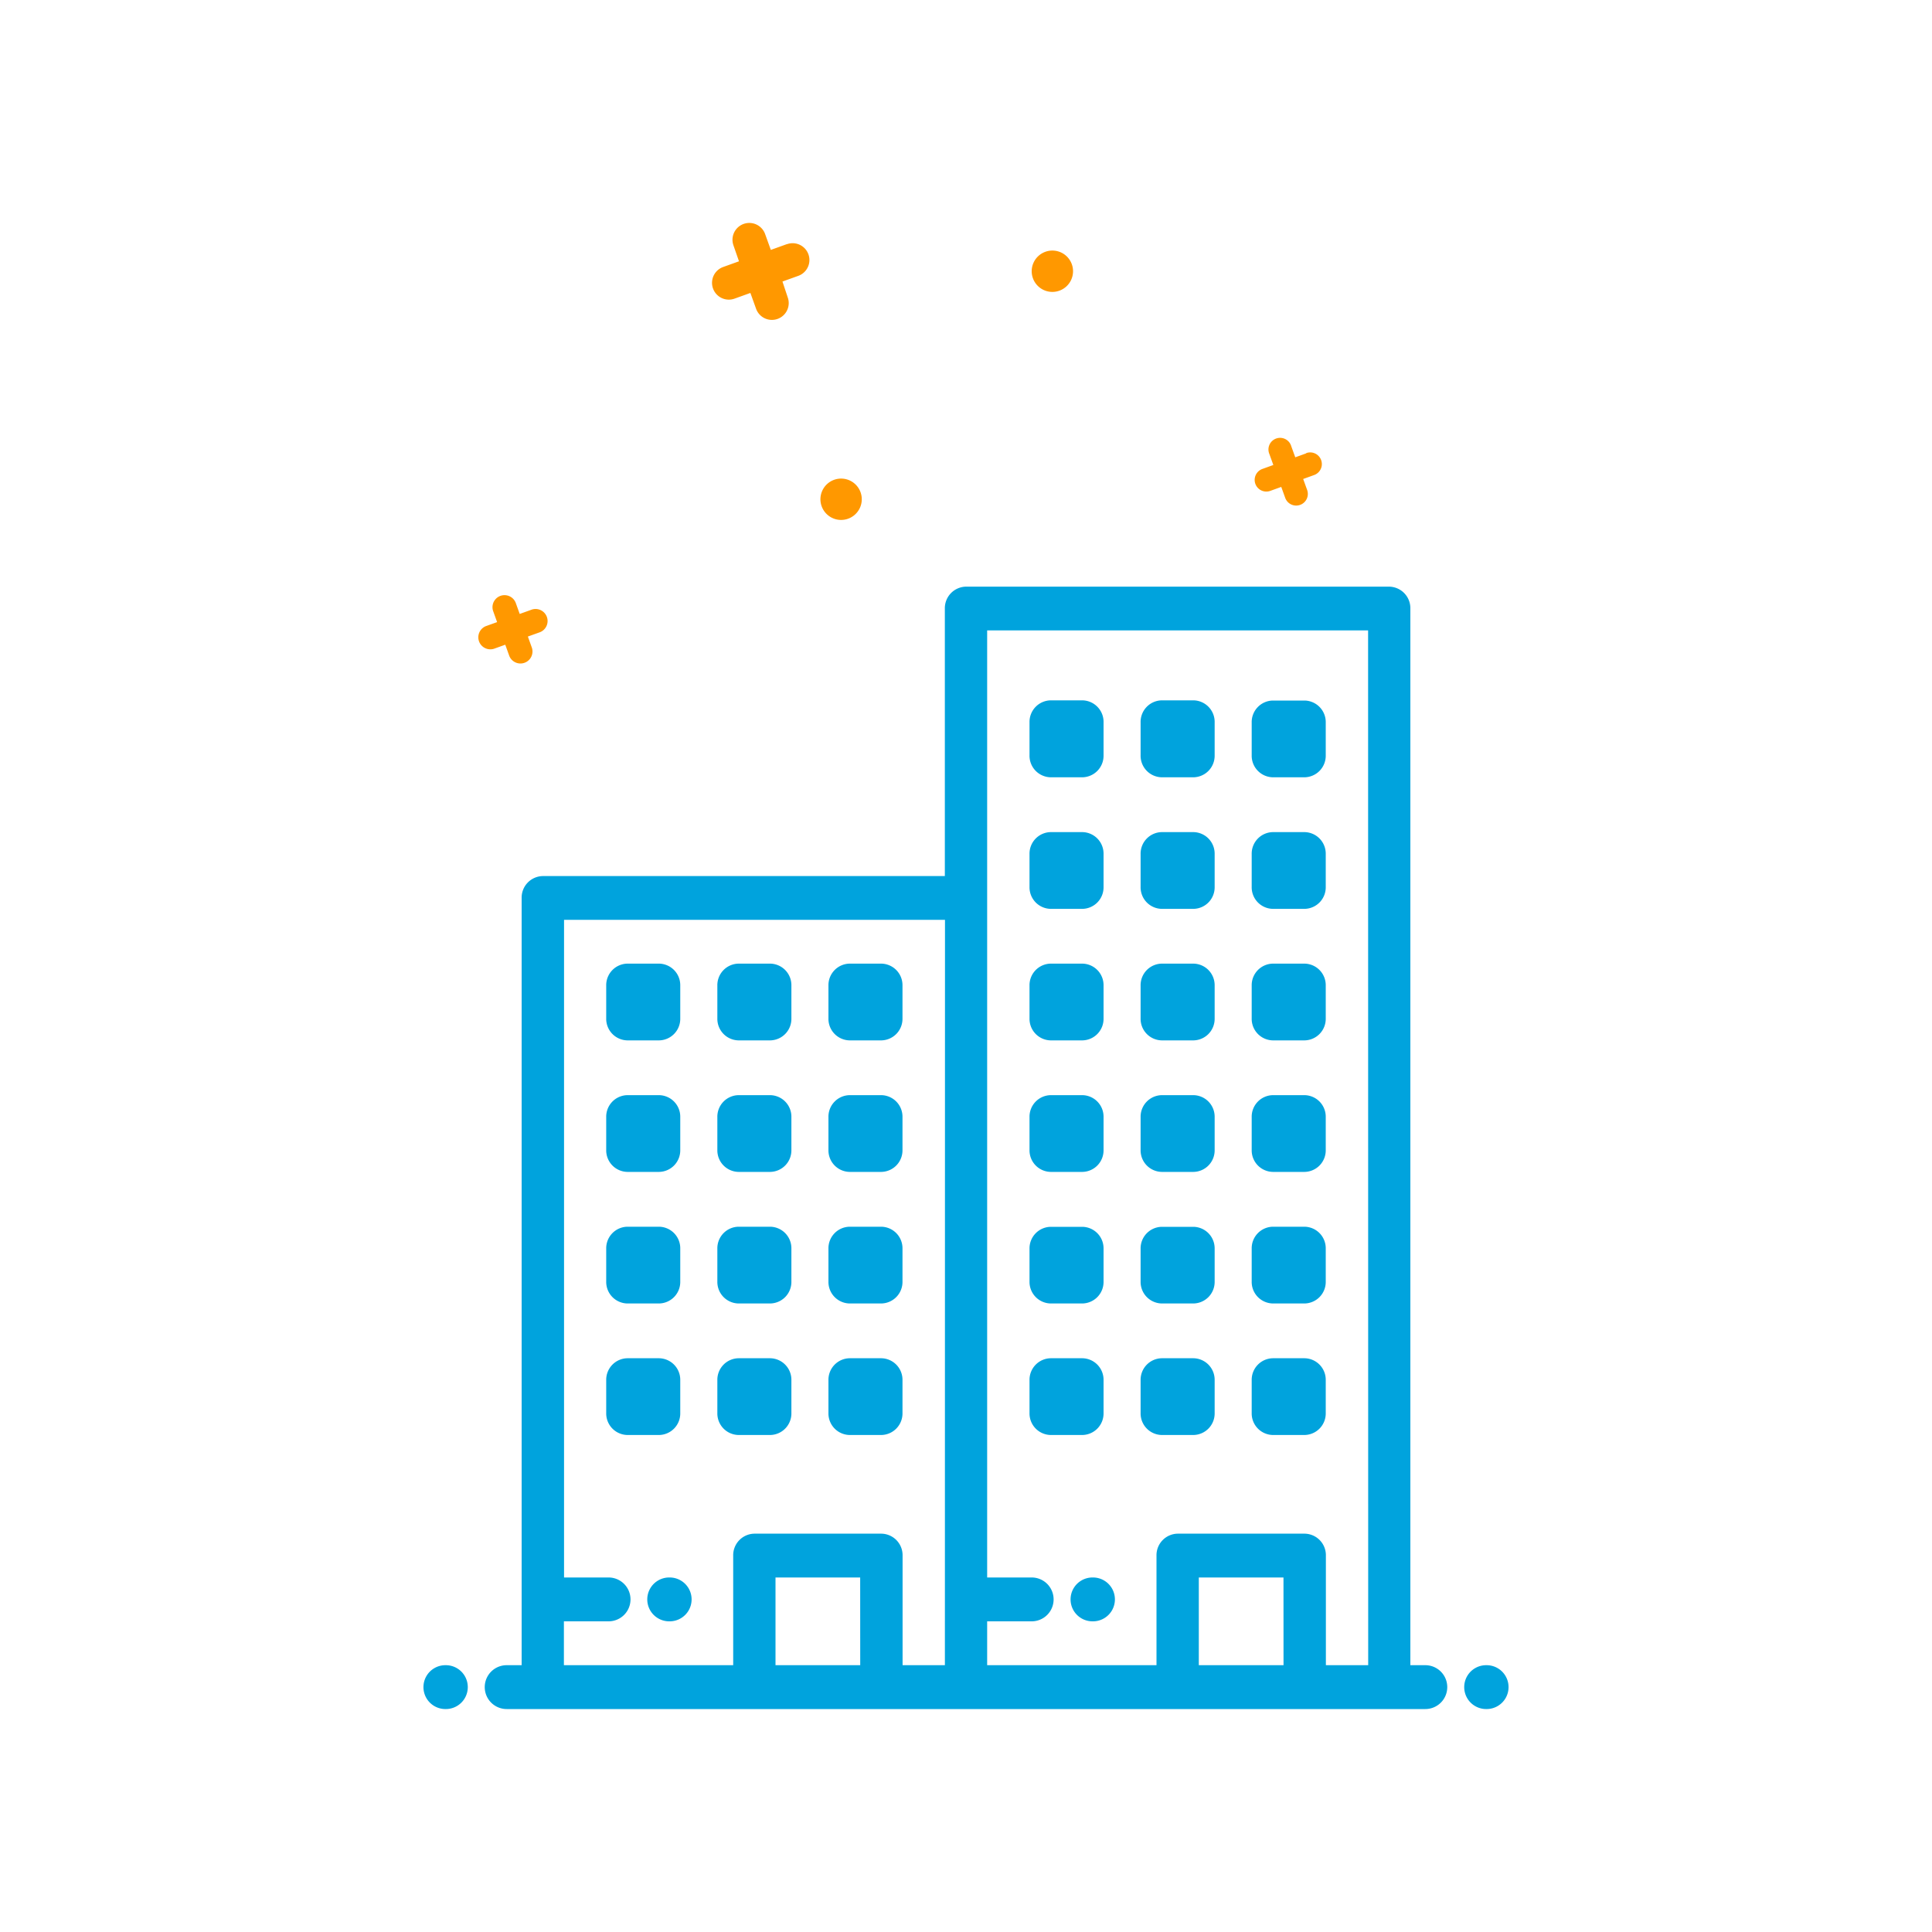 <svg id="Capa_1" data-name="Capa 1" xmlns="http://www.w3.org/2000/svg" viewBox="0 0 400 400"><defs><style>.cls-1{fill:#00a3dd;}.cls-2{fill:#ff9800;}</style></defs><title>consorcios</title><g id="_Group_" data-name="&lt;Group&gt;"><g id="_Group_2" data-name="&lt;Group&gt;"><g id="_Group_3" data-name="&lt;Group&gt;"><path id="_Path_" data-name="&lt;Path&gt;" class="cls-1" d="M129.89,215.4h6.57a4.46,4.46,0,0,0,4.38-4.54v-6.81a4.46,4.46,0,0,0-4.38-4.54h-6.57a4.46,4.46,0,0,0-4.38,4.54v6.81A4.46,4.46,0,0,0,129.89,215.4Z"/><path id="_Path_2" data-name="&lt;Path&gt;" class="cls-1" d="M129.89,242.63h6.57a4.46,4.46,0,0,0,4.38-4.54v-6.81a4.46,4.46,0,0,0-4.38-4.54h-6.57a4.46,4.46,0,0,0-4.38,4.54v6.81A4.46,4.46,0,0,0,129.89,242.63Z"/><path id="_Path_3" data-name="&lt;Path&gt;" class="cls-1" d="M129.89,269.87h6.57a4.46,4.46,0,0,0,4.38-4.54v-6.81a4.46,4.46,0,0,0-4.38-4.54h-6.57a4.46,4.46,0,0,0-4.38,4.54v6.81A4.46,4.46,0,0,0,129.89,269.87Z"/><path id="_Path_4" data-name="&lt;Path&gt;" class="cls-1" d="M129.89,297.1h6.57a4.46,4.46,0,0,0,4.38-4.54v-6.81a4.46,4.46,0,0,0-4.38-4.54h-6.57a4.46,4.46,0,0,0-4.38,4.54v6.81A4.46,4.46,0,0,0,129.89,297.1Z"/><path id="_Path_5" data-name="&lt;Path&gt;" class="cls-1" d="M152.9,215.4h6.57a4.46,4.46,0,0,0,4.38-4.54v-6.81a4.46,4.46,0,0,0-4.38-4.54H152.9a4.46,4.46,0,0,0-4.38,4.54v6.81A4.46,4.46,0,0,0,152.9,215.4Z"/><path id="_Path_6" data-name="&lt;Path&gt;" class="cls-1" d="M152.9,242.63h6.57a4.46,4.46,0,0,0,4.38-4.54v-6.81a4.46,4.46,0,0,0-4.38-4.54H152.9a4.46,4.46,0,0,0-4.38,4.54v6.81A4.46,4.46,0,0,0,152.9,242.63Z"/><path id="_Path_7" data-name="&lt;Path&gt;" class="cls-1" d="M152.9,269.87h6.57a4.46,4.46,0,0,0,4.38-4.54v-6.81a4.46,4.46,0,0,0-4.38-4.54H152.9a4.46,4.46,0,0,0-4.38,4.54v6.81A4.46,4.46,0,0,0,152.9,269.87Z"/><path id="_Path_8" data-name="&lt;Path&gt;" class="cls-1" d="M152.9,297.1h6.57a4.46,4.46,0,0,0,4.38-4.54v-6.81a4.46,4.46,0,0,0-4.38-4.54H152.9a4.46,4.46,0,0,0-4.38,4.54v6.81A4.46,4.46,0,0,0,152.9,297.1Z"/><path id="_Path_9" data-name="&lt;Path&gt;" class="cls-1" d="M175.9,215.4h6.57a4.46,4.46,0,0,0,4.38-4.54v-6.81a4.46,4.46,0,0,0-4.38-4.54H175.9a4.46,4.46,0,0,0-4.38,4.54v6.81A4.46,4.46,0,0,0,175.9,215.4Z"/><path id="_Path_10" data-name="&lt;Path&gt;" class="cls-1" d="M175.9,242.63h6.57a4.46,4.46,0,0,0,4.38-4.54v-6.81a4.46,4.46,0,0,0-4.38-4.54H175.9a4.46,4.46,0,0,0-4.38,4.54v6.81A4.46,4.46,0,0,0,175.9,242.63Z"/><path id="_Path_11" data-name="&lt;Path&gt;" class="cls-1" d="M175.9,269.87h6.57a4.46,4.46,0,0,0,4.38-4.54v-6.81a4.46,4.46,0,0,0-4.38-4.54H175.9a4.46,4.46,0,0,0-4.38,4.54v6.81A4.46,4.46,0,0,0,175.9,269.87Z"/><path id="_Path_12" data-name="&lt;Path&gt;" class="cls-1" d="M175.9,297.1h6.57a4.46,4.46,0,0,0,4.38-4.54v-6.81a4.46,4.46,0,0,0-4.38-4.54H175.9a4.46,4.46,0,0,0-4.38,4.54v6.81A4.46,4.46,0,0,0,175.9,297.1Z"/><path id="_Path_13" data-name="&lt;Path&gt;" class="cls-1" d="M217.53,215.4h6.57a4.46,4.46,0,0,0,4.38-4.54v-6.81a4.46,4.46,0,0,0-4.38-4.54h-6.57a4.46,4.46,0,0,0-4.38,4.54v6.81A4.46,4.46,0,0,0,217.53,215.4Z"/><path id="_Path_14" data-name="&lt;Path&gt;" class="cls-1" d="M217.53,188.17h6.57a4.46,4.46,0,0,0,4.38-4.54v-6.81a4.46,4.46,0,0,0-4.38-4.54h-6.57a4.46,4.46,0,0,0-4.38,4.54v6.81A4.46,4.46,0,0,0,217.53,188.17Z"/><path id="_Path_15" data-name="&lt;Path&gt;" class="cls-1" d="M217.53,160.93h6.57a4.46,4.46,0,0,0,4.38-4.54v-6.81A4.46,4.46,0,0,0,224.1,145h-6.57a4.46,4.46,0,0,0-4.38,4.54v6.81A4.46,4.46,0,0,0,217.53,160.93Z"/><path id="_Path_16" data-name="&lt;Path&gt;" class="cls-1" d="M217.53,242.63h6.57a4.46,4.46,0,0,0,4.38-4.54v-6.81a4.46,4.46,0,0,0-4.38-4.54h-6.57a4.46,4.46,0,0,0-4.38,4.54v6.81A4.46,4.46,0,0,0,217.53,242.63Z"/><path id="_Path_17" data-name="&lt;Path&gt;" class="cls-1" d="M217.53,269.87h6.57a4.46,4.46,0,0,0,4.38-4.54v-6.81A4.46,4.46,0,0,0,224.1,254h-6.57a4.46,4.46,0,0,0-4.38,4.54v6.81A4.46,4.46,0,0,0,217.53,269.87Z"/><path id="_Path_18" data-name="&lt;Path&gt;" class="cls-1" d="M217.53,297.1h6.57a4.46,4.46,0,0,0,4.38-4.54v-6.81a4.46,4.46,0,0,0-4.38-4.54h-6.57a4.46,4.46,0,0,0-4.38,4.54v6.81A4.46,4.46,0,0,0,217.53,297.1Z"/><path id="_Path_19" data-name="&lt;Path&gt;" class="cls-1" d="M240.53,215.4h6.57a4.46,4.46,0,0,0,4.38-4.54v-6.81a4.46,4.46,0,0,0-4.38-4.54h-6.57a4.46,4.46,0,0,0-4.38,4.54v6.81A4.46,4.46,0,0,0,240.53,215.4Z"/><path id="_Path_20" data-name="&lt;Path&gt;" class="cls-1" d="M240.53,188.17h6.57a4.46,4.46,0,0,0,4.38-4.54v-6.81a4.46,4.46,0,0,0-4.38-4.54h-6.57a4.46,4.46,0,0,0-4.38,4.54v6.81A4.46,4.46,0,0,0,240.53,188.17Z"/><path id="_Path_21" data-name="&lt;Path&gt;" class="cls-1" d="M240.53,160.93h6.57a4.46,4.46,0,0,0,4.38-4.54v-6.81A4.46,4.46,0,0,0,247.1,145h-6.57a4.46,4.46,0,0,0-4.38,4.54v6.81A4.46,4.46,0,0,0,240.53,160.93Z"/><path id="_Path_22" data-name="&lt;Path&gt;" class="cls-1" d="M240.53,242.63h6.57a4.46,4.46,0,0,0,4.38-4.54v-6.81a4.46,4.46,0,0,0-4.38-4.54h-6.57a4.46,4.46,0,0,0-4.38,4.54v6.81A4.46,4.46,0,0,0,240.53,242.63Z"/><path id="_Path_23" data-name="&lt;Path&gt;" class="cls-1" d="M240.53,269.87h6.57a4.46,4.46,0,0,0,4.38-4.54v-6.81A4.46,4.46,0,0,0,247.1,254h-6.57a4.46,4.46,0,0,0-4.38,4.54v6.81A4.46,4.46,0,0,0,240.53,269.87Z"/><path id="_Path_24" data-name="&lt;Path&gt;" class="cls-1" d="M240.53,297.1h6.57a4.46,4.46,0,0,0,4.38-4.54v-6.81a4.46,4.46,0,0,0-4.38-4.54h-6.57a4.46,4.46,0,0,0-4.38,4.54v6.81A4.46,4.46,0,0,0,240.53,297.1Z"/><path id="_Path_25" data-name="&lt;Path&gt;" class="cls-1" d="M263.53,215.4h6.57a4.46,4.46,0,0,0,4.38-4.54v-6.81a4.46,4.46,0,0,0-4.38-4.54h-6.57a4.46,4.46,0,0,0-4.38,4.54v6.81A4.46,4.46,0,0,0,263.53,215.4Z"/><path id="_Path_26" data-name="&lt;Path&gt;" class="cls-1" d="M263.53,188.17h6.57a4.46,4.46,0,0,0,4.38-4.54v-6.81a4.46,4.46,0,0,0-4.38-4.54h-6.57a4.46,4.46,0,0,0-4.38,4.54v6.81A4.46,4.46,0,0,0,263.53,188.17Z"/><path id="_Path_27" data-name="&lt;Path&gt;" class="cls-1" d="M263.53,160.93h6.57a4.46,4.46,0,0,0,4.38-4.54v-6.81a4.46,4.46,0,0,0-4.38-4.54h-6.57a4.46,4.46,0,0,0-4.38,4.54v6.81A4.46,4.46,0,0,0,263.53,160.93Z"/><path id="_Path_28" data-name="&lt;Path&gt;" class="cls-1" d="M263.53,242.63h6.57a4.46,4.46,0,0,0,4.38-4.54v-6.81a4.46,4.46,0,0,0-4.38-4.54h-6.57a4.46,4.46,0,0,0-4.38,4.54v6.81A4.46,4.46,0,0,0,263.53,242.63Z"/><path id="_Path_29" data-name="&lt;Path&gt;" class="cls-1" d="M263.53,269.87h6.57a4.46,4.46,0,0,0,4.38-4.54v-6.81a4.46,4.46,0,0,0-4.38-4.54h-6.57a4.46,4.46,0,0,0-4.38,4.54v6.81A4.46,4.46,0,0,0,263.53,269.87Z"/><path id="_Path_30" data-name="&lt;Path&gt;" class="cls-1" d="M263.53,297.1h6.57a4.46,4.46,0,0,0,4.38-4.54v-6.81a4.46,4.46,0,0,0-4.38-4.54h-6.57a4.46,4.46,0,0,0-4.38,4.54v6.81A4.46,4.46,0,0,0,263.53,297.1Z"/><path id="_Path_31" data-name="&lt;Path&gt;" class="cls-1" d="M138.55,326.6a4.54,4.54,0,0,0,0,9.08h.1a4.54,4.54,0,0,0,0-9.08Z"/><path id="_Path_32" data-name="&lt;Path&gt;" class="cls-1" d="M226.19,326.6a4.54,4.54,0,0,0,0,9.08h.1a4.54,4.54,0,0,0,0-9.08Z"/><path id="_Path_33" data-name="&lt;Path&gt;" class="cls-1" d="M92.31,344.76h-.1a4.54,4.54,0,0,0,0,9.08h.1a4.54,4.54,0,0,0,0-9.08Z"/><path id="_Path_34" data-name="&lt;Path&gt;" class="cls-1" d="M307.79,344.76h-.1a4.54,4.54,0,0,0,0,9.08h.1a4.54,4.54,0,0,0,0-9.08Z"/><path id="_Compound_Path_" data-name="&lt;Compound Path&gt;" class="cls-1" d="M295.1,344.76H292V126a4.46,4.46,0,0,0-4.38-4.54H200a4.46,4.46,0,0,0-4.38,4.54v55.38H112.37A4.46,4.46,0,0,0,108,185.9V344.76H104.9a4.54,4.54,0,0,0,0,9.08H295.1a4.54,4.54,0,0,0,0-9.08Zm-117,0H160.56V326.6h17.53Zm17.53,0h-8.76V322.07a4.46,4.46,0,0,0-4.38-4.54H156.18a4.46,4.46,0,0,0-4.38,4.54v22.69H116.75v-9.08H126a4.54,4.54,0,0,0,0-9.08h-9.22V190.44h78.87Zm70.11,0H248.2V326.6h17.53Zm17.53,0h-8.76V322.07a4.46,4.46,0,0,0-4.38-4.54H243.82a4.46,4.46,0,0,0-4.38,4.54v22.69H204.38v-9.08h9.22a4.54,4.54,0,0,0,0-9.08h-9.22V130.52h78.87Z"/></g></g></g><g id="_Group_4" data-name="&lt;Group&gt;"><g id="_Group_5" data-name="&lt;Group&gt;"><g id="_Group_6" data-name="&lt;Group&gt;"><path id="_Path_35" data-name="&lt;Path&gt;" class="cls-2" d="M270.44,93.86l-2.27.82-.82-2.27A2.41,2.41,0,1,0,262.81,94l.82,2.27-2.27.82a2.41,2.41,0,0,0,1.64,4.54l2.27-.82.82,2.27a2.41,2.41,0,0,0,4.54-1.64l-.82-2.27,2.27-.82a2.41,2.41,0,1,0-1.64-4.54Z"/></g></g><g id="_Group_7" data-name="&lt;Group&gt;"><g id="_Group_8" data-name="&lt;Group&gt;"><path id="_Path_36" data-name="&lt;Path&gt;" class="cls-2" d="M162.87,50.56l-3.28,1.18-1.18-3.28a3.48,3.48,0,1,0-6.55,2.36L153,54.1l-3.28,1.18a3.48,3.48,0,1,0,2.36,6.55l3.28-1.18,1.18,3.28a3.48,3.48,0,1,0,6.55-2.36L162,58.29l3.28-1.18a3.48,3.48,0,1,0-2.36-6.55Z"/></g></g><g id="_Group_9" data-name="&lt;Group&gt;"><g id="_Group_10" data-name="&lt;Group&gt;"><path id="_Path_37" data-name="&lt;Path&gt;" class="cls-2" d="M109.94,126.27l-2.34.84-.84-2.34a2.49,2.49,0,0,0-4.68,1.69l.84,2.34-2.34.84a2.49,2.49,0,0,0,1.69,4.68l2.34-.84.84,2.34a2.49,2.49,0,0,0,4.68-1.69l-.84-2.34,2.34-.84a2.49,2.49,0,1,0-1.69-4.68Z"/></g></g><g id="_Group_11" data-name="&lt;Group&gt;"><g id="_Group_12" data-name="&lt;Group&gt;"><path id="_Path_38" data-name="&lt;Path&gt;" class="cls-2" d="M172.69,99.34a4.28,4.28,0,1,0,5.48,2.58A4.28,4.28,0,0,0,172.69,99.34Z"/></g></g><g id="_Group_13" data-name="&lt;Group&gt;"><g id="_Group_14" data-name="&lt;Group&gt;"><path id="_Path_39" data-name="&lt;Path&gt;" class="cls-2" d="M216.43,52.13a4.28,4.28,0,1,0,5.48,2.58A4.28,4.28,0,0,0,216.43,52.13Z"/></g></g></g></svg>